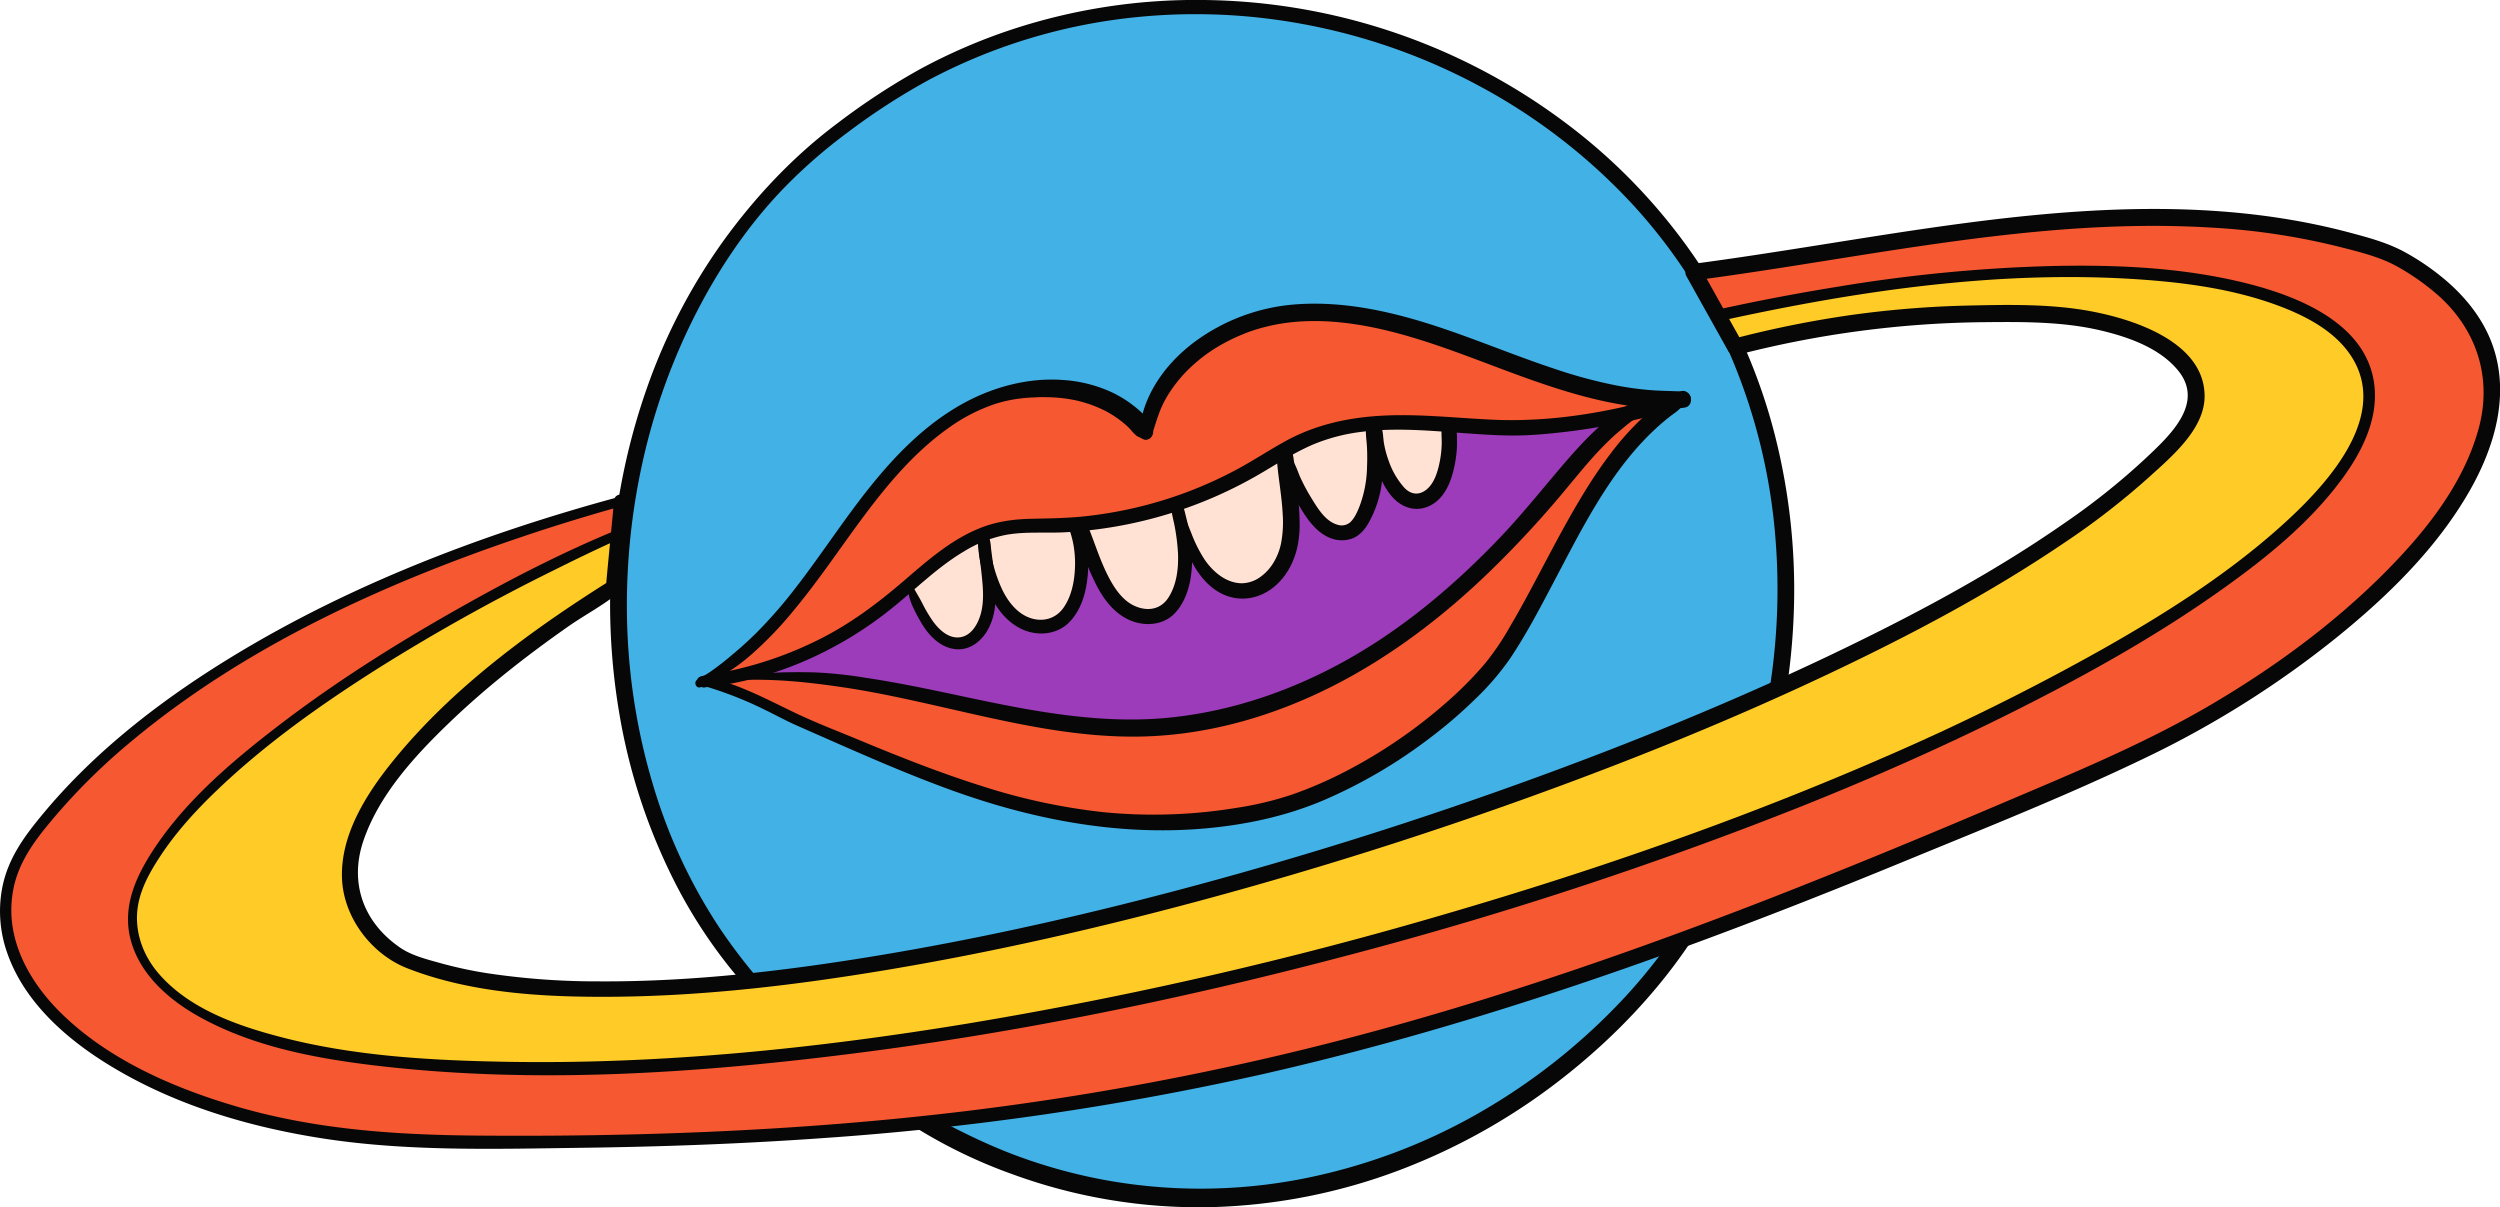 <svg xmlns="http://www.w3.org/2000/svg" width="1080" height="521.55" viewBox="0 0 1080 521.55"><g id="Слой_2" data-name="Слой 2"><g id="Hippy20_562893494"><g id="Hippy20_562893494-2" data-name="Hippy20_562893494"><path d="M356.88 454.28C231 360 240.44 142.9 367.67 52.56 469.39-24.6 613.56-8.37 701.11 79c100.17 1e2 84.62 262.64 7.92 349.44C625.39 523.11 476.4 558.18 356.88 454.28z" fill="#42b1e6"/><path d="M358 452.61a238.77 238.77.0 0 1-46.81-51.24 230.68 230.68.0 0 1-28.85-61.53A268.84 268.84.0 0 1 271 271.71a285.25 285.25.0 0 1 6-69.34 270.22 270.22.0 0 1 23.08-65.85c10.33-20.42 23.42-39.87 39.49-56.22A223.67 223.67.0 0 1 366 57.35a283.33 283.33.0 0 1 35.3-22.85 242.65 242.65.0 0 1 79-25.79 254.12 254.12.0 0 1 81.91 1.57 261 261 0 0 1 77.3 27.11 253.24 253.24.0 0 1 65.85 51 232.52 232.52.0 0 1 42.79 66.45 251 251 0 0 1 18.51 73.82 275.17 275.17.0 0 1-3.17 74.77 271.57 271.57.0 0 1-22.25 69.31 231.6 231.6.0 0 1-39.26 58 267.36 267.36.0 0 1-63.77 50.46A250.71 250.71.0 0 1 562 509.37a230.3 230.3.0 0 1-82.16.85A227.9 227.9.0 0 1 438.47 499c-14.25-5.35-27.68-12.26-41-19.62-6.79-3.77-13.53-7.56-20.06-11.77q-4.95-3.19-9.75-6.58c-3.43-2.42-7.06-4.8-10.23-7.55-1-.86-2.16.84-1.17 1.7 3.31 2.86 6.37 6.07 9.64 9s6.45 5.64 9.77 8.35A204.86 204.86.0 0 0 395.38 487a217.91 217.91.0 0 0 42.06 20.29A234.57 234.57.0 0 0 523 521.49a248.46 248.46.0 0 0 82.16-16.21 268.33 268.33.0 0 0 72.55-41.66c20.27-16.25 38.49-35.37 52.88-57a262.11 262.11.0 0 0 31.31-66.17 286 286 0 0 0 13-75.38 270.92 270.92.0 0 0-8.11-76.94A243.79 243.79.0 0 0 735 115.44a247.79 247.79.0 0 0-57.6-61.55A265.15 265.15.0 0 0 520.21.0a254.14 254.14.0 0 0-83.16 12.76 245.05 245.05.0 0 0-39.39 17 294.2 294.2.0 0 0-35.85 23.47c-19 14.18-35.55 31.79-49.42 51a251.23 251.23.0 0 0-32.78 63 282 282 0 0 0-12 141.38A253.72 253.72.0 0 0 289 376a215.49 215.49.0 0 0 40 57.57A179.78 179.78.0 0 0 355.72 456C357.92 457.45 360 454.25 358 452.61z" fill="#070707"/><path d="M593.19 182.89c10.7-.81 21.68-.24 32.67.49l-.09 1.44a47.43 47.43.0 0 1-1.48 19 22.13 22.13.0 0 1-4.6 9 10.77 10.77.0 0 1-9.14 3.67c-4.14-.61-7.19-4.13-9.35-7.72a45.44 45.44.0 0 1-6.33-19.77l-1.21.07c-.12-2-.28-3.91-.43-5.85v-.39z" fill="#ffe2d4"/><path d="M593.66 189.14c.78 12.27.61 24.89-5.52 35.37a12.61 12.61.0 0 1-3.77 4.36c-3 2-7.13 1.54-10.26-.22s-5.47-4.65-7.53-7.59a82.08 82.08.0 0 1-11.08-22.68h-.26c-.07-.65-.15-1.31-.22-2l-2-.77a107.53 107.53.0 0 1 13.27-6.77 87.68 87.68.0 0 1 26.91-6v.39C593.38 185.23 593.54 187.17 593.66 189.14z" fill="#ffe2d4"/><path d="M556.77 211.69c1.06 9.09 2.08 18.51-.73 27.21s-10.55 16.55-19.7 16.35c-6.4-.12-12.23-4.1-16.13-9.19s-6.2-11.16-8.44-17.16c-1.39-3.73-2.81-7.56-2.79-11.55a179.16 179.16.0 0 0 31.17-14c4.33-2.46 8.55-5.12 12.86-7.63l2 .77c.07.65.15 1.31.22 2C555.75 202.83 556.26 207.27 556.77 211.69z" fill="#ffe2d4"/><path d="M463.69 226.61a181 181 0 0 0 44.48-9c3.22 13.12 6.29 27.42.63 39.68a16.94 16.94.0 0 1-5 6.61c-5 3.82-12.55 2.88-17.76-.71s-8.55-9.31-11.22-15.06a109 109 0 0 1-6.33-17.43l-3 .85A44.4 44.4.0 0 0 463.69 226.61z" fill="#ffe2d4"/><path d="M465.49 231.56a44 44 0 0 1 0 24.88c-1.5 5-4.18 10.08-8.81 12.62-5 2.75-11.52 1.9-16.35-1.18s-8.22-8.05-10.49-13.32a64.77 64.77.0 0 1-3.68-11.95c-.43-3.58-.87-7.14-1.32-10.71l-.41-1a49.79 49.79.0 0 1 9.92-2.87c6.3-1.1 12.74-.87 19.13-1 3.41-.06 6.82-.21 10.23-.47A44.4 44.4.0 0 1 465.49 231.56z" fill="#ffe2d4"/><path d="M426.14 242.61c.14 1.1.27 2.2.41 3.3 1.1 8.83 2 18.49-2.81 26a12.9 12.9.0 0 1-7.26 5.74c-3.61.95-7.55-.34-10.5-2.63a28.46 28.46.0 0 1-7-8.7 83.58 83.58.0 0 1-6.26-13.59c10-8.53 20-17.13 31.64-21.79l.41 1C425.27 235.47 425.71 239 426.14 242.61z" fill="#ffe2d4"/><path d="M511.77 228.9c2.24 6 4.54 12.09 8.44 17.16s9.73 9.07 16.13 9.19c9.15.2 16.89-7.63 19.7-16.35s1.79-18.12.73-27.21c-.51-4.42-1-8.86-1.53-13.29h.26a82.08 82.08.0 0 0 11.08 22.68c2.06 2.94 4.4 5.84 7.53 7.59s7.24 2.18 10.26.22a12.61 12.61.0 0 0 3.77-4.36c6.13-10.48 6.3-23.1 5.52-35.37l1.21-.07a45.44 45.44.0 0 0 6.33 19.77c2.16 3.59 5.21 7.11 9.35 7.72a10.77 10.77.0 0 0 9.14-3.67 22.13 22.13.0 0 0 4.6-9 47.43 47.43.0 0 0 1.48-19l.09-1.44c9 .6 17.95 1.31 26.82 1.46 14.79.24 33.89-2.53 51.18-6.38-13.31 9-23.39 22.08-33.75 34.44-22.21 26.45-47.32 50.82-76.52 69.25s-62.75 30.79-97.26 32.21c-58.73 2.42-115.9-26.44-174.38-21.69l-.36-1.5a158.75 158.75.0 0 0 60.5-29.52c3.6-2.85 7.14-5.88 10.68-8.94A83.58 83.58.0 0 0 399 266.3a28.46 28.46.0 0 0 7 8.7c2.95 2.29 6.89 3.58 10.5 2.63a12.9 12.9.0 0 0 7.26-5.74c4.82-7.49 3.91-17.15 2.81-26-.14-1.1-.27-2.2-.41-3.3a64.77 64.77.0 0 0 3.68 11.95c2.27 5.27 5.64 10.25 10.49 13.32s11.32 3.93 16.35 1.18c4.63-2.54 7.31-7.58 8.81-12.62a44 44 0 0 0 0-24.88l3-.85a109 109 0 0 0 6.33 17.43c2.67 5.75 6 11.46 11.22 15.06s12.71 4.53 17.76.71a16.94 16.94.0 0 0 5-6.61c5.66-12.26 2.59-26.56-.63-39.68l.81-.27C509 221.34 510.38 225.17 511.77 228.9z" fill="#9c3cba"/><path d="M322 292.67c58.48-4.75 115.65 24.11 174.38 21.69 34.51-1.42 68.05-13.77 97.26-32.21s54.31-42.8 76.52-69.25c10.36-12.36 20.44-25.48 33.75-34.44 7.83-1.75 15.28-3.72 21.8-5.74.21.0.42.0.63.0-36.56 20-56.37 81.44-79.44 113.39-23 28.79-67.08 57.59-102.82 64.77-76.27 15.32-132.47-10.93-200.14-40.13-12.9-6.31-25.74-13.29-39.76-16.32a154.53 154.53.0 0 0 17.46-3.23z" fill="#f65831"/><path d="M509 217.35l-.81.27a181 181 0 0 1-44.48 9c-3.41.26-6.82.41-10.23.47-6.39.1-12.83-.13-19.13 1a49.79 49.79.0 0 0-9.92 2.87c-11.67 4.66-21.68 13.26-31.64 21.79-3.54 3.06-7.08 6.09-10.68 8.94a158.75 158.75.0 0 1-60.5 29.52 154.53 154.53.0 0 1-17.46 3.23l-.49-.09c24.06-13.05 40.91-36.16 56.81-58.52 16.24-22.83 33.35-46.51 58.11-59.62s59.56-11.87 76.56 10.41h.05c4.35-28.47 33.48-48.15 62.22-51.1 29.05-3 57.69 7.11 85 17.41 26.87 10.15 54.6 20.82 83.26 19.83-6.52 2-14 4-21.8 5.74-17.29 3.85-36.39 6.62-51.18 6.38-8.87-.15-17.84-.86-26.82-1.46-11-.73-22-1.3-32.67-.49h0a87.68 87.68.0 0 0-26.91 6A107.53 107.53.0 0 0 553 195.67c-4.31 2.51-8.53 5.17-12.86 7.63A179.16 179.16.0 0 1 509 217.35z" fill="#f65831"/><path d="M302.88 296.75c3.82-1.84 7.56-3.92 11.19-6.13a81.57 81.57.0 0 0 10.53-7.88 157.48 157.48.0 0 0 18.16-18.9c11.16-13.37 20.71-27.95 31.16-41.86 10.28-13.69 21.56-26.92 35.6-36.92a75.38 75.38.0 0 1 20.63-10.64 59.4 59.4.0 0 1 10.87-2.3c.9-.11 1.79-.2 2.69-.27l1.35-.1.77-.05h.76c.16.0 1.47-.1.93-.07l1.15-.05c1 0 2-.05 3 0a66.42 66.42.0 0 1 10.91.95l1.29.24.55.11h.05c.9.21 1.8.42 2.7.67 1.71.47 3.41 1 5.08 1.64s3.38 1.39 5 2.18c.73.35-.38-.22.33.17l1.27.7c.79.45 1.56.92 2.32 1.42a45 45 0 0 1 4.25 3.12c.33.27.64.56 1 .83s-.09-.09-.14-.13l.54.5c.67.63 1.31 1.29 1.94 2a14.13 14.13.0 0 0 2.34 2.36 18.16 18.16.0 0 0 2.92 1.3c2.32 1 4.45-1.32 4.13-3.54a12.86 12.86.0 0 0-.67-3 9.46 9.46.0 0 0-2.25-2.91 53.88 53.88.0 0 0-4.61-4.2A50.93 50.93.0 0 0 481 169.8a59.17 59.17.0 0 0-21.86-5.65c-15.53-1.13-31.3 3.33-44.71 11.07C399 184.12 386.5 197 375.48 210.8S354.83 239.55 344 253.55a197.26 197.26.0 0 1-17.25 19.84c-3.08 3.05-6.28 6-9.62 8.76a124 124 0 0 1-10.2 8c-1.82 1.22-3.72 2.34-5.63 3.42s-.53 4.25 1.58 3.23z" fill="#070707"/><path d="M497.41 188.32c1.21-3.22 2.09-6.54 3.31-9.76a43.85 43.85.0 0 1 4.32-8.67q1.38-2.16 2.95-4.2c.5-.65 1-1.29 1.56-1.93.24-.29.48-.59.73-.88l.51-.58.14-.16a67.77 67.77.0 0 1 15.93-12.81 79.34 79.34.0 0 1 9.61-4.74 66.41 66.41.0 0 1 9.63-3.23 79.4 79.4.0 0 1 10.46-2c18.22-2.2 36.71 1.34 54.11 6.57 18.18 5.47 35.65 12.93 53.58 19.12s36.78 11.34 56 11.58a45.2 45.2.0 0 0 7.53-.55c3.9-.59 3.51-6.67-.4-6.91-4.8-.29-9.6-.25-14.39-.64a136.6 136.6.0 0 1-14.25-1.92 208.4 208.4.0 0 1-27.54-7.41c-18.43-6.11-36.29-13.81-54.84-19.59s-38-9.68-57.56-8.05a84 84 0 0 0-41.87 15.5c-11.73 8.46-21.53 20.92-24.18 35.4a20.19 20.19.0 0 0-.15 5.49c.22 2.61 4.05 2.53 4.86.37z" fill="#070707"/><path d="M304.47 296.93c29.12-2.9 57.47-15.5 80.24-33.69 10.54-8.42 20.18-18.19 31.85-25.1A54.14 54.14.0 0 1 434.91 231c7.93-1.37 16.07-.68 24.08-1a187 187 0 0 0 87.44-26.55c6.71-4 13.39-8.2 20.58-11.32a78.84 78.84.0 0 1 21.68-5.63c15.14-1.91 30.58-.27 45.73.76 7.23.5 14.5 1 21.75.86 6.86-.13 13.69-.8 20.5-1.6a290.58 290.58.0 0 0 41.85-8.18q4.59-1.26 9.14-2.67a3.52 3.52.0 0 0 2.69-4c-.32-1.65-2.24-3.25-4-2.69-26.26 8.32-54.08 13.6-81.68 12.32-15.25-.7-30.49-2.44-45.77-1.81-15.54.64-30.43 3.74-44.11 11.37-6.91 3.85-13.52 8.21-20.49 11.95a179.5 179.5.0 0 1-20.64 9.44A179.92 179.92.0 0 1 469 223c-7.67.85-15.32.95-23 1.1s-14.89 1.05-22 3.79c-12.73 4.89-23.23 14.16-33.43 22.93-10.91 9.37-22.17 17.91-35 24.55A161.73 161.73.0 0 1 314.37 290c-3.6.76-7.24 1.4-10.88 2-3.28.51-2.24 5.32 1 5z" fill="#070707"/><path d="M320 293.79c14.78-.62 29.26.92 43.86 3.07s29.11 5.4 43.53 8.68c28.86 6.56 58.2 13.63 88 12.58 28.15-1 55.58-9.14 80.61-21.87s47.81-30.15 68-49.76q15.28-14.87 29.1-31.15c8.74-10.29 16.92-21.2 27.38-29.85a86.86 86.86.0 0 1 7.8-6 3.36 3.36.0 0 0 1.5-4.35 3.28 3.28.0 0 0-4.35-1.5c-12.14 6.93-21.52 17-30.53 27.54s-17.53 21.24-27.05 31.21c-19.28 20.17-40.88 38.47-65.23 52.24-24 13.57-50.42 22.74-77.94 25.43-29.17 2.86-58.54-2.8-86.95-8.84-14.48-3.08-29-6.21-43.6-8.39a185.14 185.14.0 0 0-21.78-2.34c-7.19-.22-14.4-.13-21.59.31q-5.45.33-10.86 1.09c-1.05.14-1 1.95.11 1.9z" fill="#070707"/><path d="M302.33 295.81a163.13 163.13.0 0 1 28.06 10.81c4.48 2.17 8.87 4.59 13.42 6.62s9.32 4.11 14 6.17c17.35 7.65 34.75 15.23 52.57 21.72 35.06 12.77 72.06 20 109.46 16.82 17.94-1.54 35.44-5.22 52-12.26a216 216 0 0 0 45.56-26.64 198.93 198.93.0 0 0 19.75-16.92 114.4 114.4.0 0 0 15-17.35c7.63-11.31 13.87-23.52 20.23-35.56 13.17-25 26.46-51.61 49.12-69.36 1.14-.89 2.4-1.67 3.46-2.63.58-.53 1.12-1.12 1.69-1.66l.69-.64c.09-.09 1.29-1 .57-.62 2.52-1.35.59-5.37-2-4 .72-.39-.51.12-.77.18s-.59.18-.87.26c-.85.26-1.69.53-2.52.83a21.66 21.66.0 0 0-4.5 2.64 62 62 0 0 0-7.31 5.92 120.38 120.38.0 0 0-13.89 15.45c-8.94 11.68-16.26 24.51-23.25 37.42-6.81 12.57-13.21 25.37-20.49 37.69a114.26 114.26.0 0 1-10.83 16 160.69 160.69.0 0 1-17 17.08 217.4 217.4.0 0 1-43 29.36 177 177 0 0 1-23.23 10.09 145.09 145.09.0 0 1-24.87 5.89 220.45 220.45.0 0 1-56.91 1.72 264.24 264.24.0 0 1-52.87-11.44c-17.82-5.65-35.22-12.54-52.48-19.72-9.06-3.77-18.33-7.3-27.2-11.52s-17.78-8.94-27.16-12.35a66.63 66.63.0 0 0-13.78-3.42c-1.94-.26-2.65 2.88-.73 3.41z" fill="#070707"/><path d="M507.77 217.25a15.51 15.51.0 0 0 .08 6.61 64.63 64.63.0 0 0 2 6.23A111.16 111.16.0 0 0 514.54 242c3.56 7.28 9.47 14.16 17.68 16.07 7.69 1.79 15.32-1.14 20.63-6.85 5.91-6.37 8.33-14.55 8.59-23.13a110.11 110.11.0 0 0-1-16c-.62-5.4-1-10.93-2-16.26a3.51 3.51.0 0 0-3.65-2.81c-1.57.12-3.38 1.45-3.3 3.21.39 8.75 2.25 17.39 2.65 26.14a49 49 0 0 1-.72 12.33 26.2 26.2.0 0 1-3.44 8.64 20.93 20.93.0 0 1-5.76 6.09 14.13 14.13.0 0 1-7.64 2.54c-6.82.0-12.59-4.9-16.26-10.34a59.82 59.82.0 0 1-5.7-11.4c-.85-2.12-1.73-4.23-2.44-6.4a60.7 60.7.0 0 1-2-6.66 1.22 1.22.0 0 0-2.41.14z" fill="#070707"/><path d="M554.13 197.89c-1.44 3.31.54 7.17 1.84 10.24a82 82 0 0 0 4.57 9.14c3.34 5.76 7.28 12.15 13.61 14.94a13.42 13.42.0 0 0 9.81.49c3.24-1.14 5.51-3.78 7.2-6.68a47.41 47.41.0 0 0 6-19.49 88 88 0 0 0 .32-11.48q-.09-3.12-.31-6.23c-.15-2-.16-4.08-1-5.93-1.1-2.3-4.9-2.28-5.67.31-.88 2.91-.18 6.37.0 9.39s.18 6.09.06 9.13a51 51 0 0 1-3.24 17c-.93 2.35-2.08 5-3.93 6.82a5.72 5.72.0 0 1-5.76 1.09c-5.12-1.52-8.44-7.12-11.07-11.4a81.27 81.27.0 0 1-4.82-9c-1.39-3-2.26-7.15-5.27-9a1.48 1.48.0 0 0-2.2.71z" fill="#070707"/><path d="M593.28 183.23c-1.43 2.57-1.13 5.7-.83 8.54A46.48 46.48.0 0 0 594.1 2e2c1.57 5.27 3.88 10.93 7.67 15 4.06 4.37 9.78 6.18 15.4 3.72s8.6-8.06 10.2-13.57a51.76 51.76.0 0 0 1.93-10.54 47.32 47.32.0 0 0 .11-5.19 14.44 14.44.0 0 0-1-5.94c-1-2-4.85-2.29-5.4.29s-.1 5.51-.2 8.26a46.45 46.45.0 0 1-.88 7.62c-.88 4.27-2.35 9.36-6 12.08-3.19 2.37-6.55 1.81-9.22-1a33.88 33.88.0 0 1-6.82-11.73 42.41 42.41.0 0 1-2-7.43c-.46-2.68-.32-5.74-1.55-8.2a1.79 1.79.0 0 0-3.06-.23z" fill="#070707"/><path d="M467.15 226.5l-.2.07a2.41 2.41.0 0 0-1.29 2.6c.91 7.86 4.06 15.66 7.55 22.73 3.23 6.55 7.75 12.77 14.55 15.89 6.31 2.89 14.42 2.5 19.49-2.6 5.54-5.58 7.5-14.24 7.7-21.86a63.69 63.69.0 0 0-1.19-13.71c-.41-2.15-.89-4.3-1.42-6.43-.57-2.3-1.05-4.72-2.36-6.73-1.07-1.64-3.71-1.46-3.94.76-.37 3.63 1 7.46 1.58 11a89.15 89.15.0 0 1 1.27 10.68c.28 6.54-.52 13.67-4.16 19.3-3.16 4.87-8.38 5.88-13.49 4-5.55-2-9.28-7.2-12-12.3-3.8-7.13-6.12-14.83-9.11-22.29a2.39 2.39.0 0 0-2.59-1.3 2 2 0 0 0-.39.13z" fill="#070707"/><path d="M422.64 232.69a40.88 40.88.0 0 0 1.26 11.94 60.88 60.88.0 0 0 3.54 11.57c2.88 6.57 7.5 12.62 14.15 15.67s15 2.33 20.27-3 7.32-12.86 8-20a43 43 0 0 0-.67-12.9 50.78 50.78.0 0 0-1.67-6.06 23.53 23.53.0 0 0-1.17-3.06 3.08 3.08.0 0 0-2.59-1.77 1.5 1.5.0 0 0-1.37.66c-1.19 1.69-.37 3.07.18 4.84a43.12 43.12.0 0 1 1.2 5 45.62 45.62.0 0 1 .62 9.56c-.21 6-1.5 12.61-5.08 17.57-3.43 4.76-9.13 6.14-14.56 4.15s-9.32-7-11.79-12.15a59.42 59.42.0 0 1-3.86-10.83c-1-4-1.64-8-3.32-11.78a1.69 1.69.0 0 0-3.17.61z" fill="#070707"/><path d="M391.42 252.57c.89 3.2 1.45 6.36 2.87 9.42a70.07 70.07.0 0 0 4.28 8c3.27 5.19 8 9.88 14.41 10.46 6.16.56 11.25-3.63 14-8.83 3-5.69 3.42-12 3-18.35-.21-3.46-.66-6.89-1.09-10.33l-.75-5.92a21.45 21.45.0 0 0-1.21-6.17c-1-2.31-4.1-1.29-4.47.85a16.33 16.33.0 0 0 .21 4.73c.2 1.62.39 3.24.59 4.85.35 2.94.74 5.87 1 8.82.51 5 .78 10.39-.63 15.31-1.21 4.18-3.91 9-8.58 9.84-5.15.91-9.45-3.24-12.16-7.06a62.36 62.36.0 0 1-4.51-7.69c-1.5-2.93-3.4-5.72-4.72-8.72-.55-1.24-2.67-.58-2.3.77z" fill="#070707"/><path d="M1033.12 109.82c109.73 57-9.79 171.93-121.29 220.64-275 120.13-434 167.13-725.08 162.56C67.23 491.14-23 429.65 8.9 368.25c54-78.48 169.62-127.11 259.39-151.68l-1.23 14.28C209.69 255.4 83.51 324.67 59.83 383.27c-9.49 23.47 1.48 67.2 120.67 76.28 2e2 15.23 493.16-61.09 670.73-146.25C1155.21 167.51 1017 75.6 743 136.12l-.77.43-10.61-19C827.29 105.09 938.64 76.06 1033.12 109.82z" fill="#f65831"/><path d="M743 136.12C1017 75.6 1155.21 167.51 851.23 313.3 673.66 398.46 380.53 474.78 180.5 459.55 61.31 450.47 50.34 406.74 59.83 383.27c23.68-58.6 149.86-127.87 207.23-152.42l-2 22.94C223.28 280.05 101.86 366.24 173 413.52c144.22 63.37 668.13-104.58 769.63-227 20.59-24.83-11.64-49.28-62.21-50.69-47.28-1.31-85 2.13-130.77 14l-7.42-13.28z" fill="#ffcb27"/><path d="M267.89 214.53c-62.35 16.86-124.14 40.76-178.52 76-26.16 17-50.7 36.86-70.69 60.91-8.13 9.78-15.2 19.3-17.7 32a53.91 53.91.0 0 0 2.14 28.23C10.75 433.64 30 450 49.41 461.48c27.28 16.21 58.39 25.37 89.59 30.26 36.93 5.78 74.84 4.6 112.1 4.11 35-.45 70-1.73 105-4.23a1262.84 1262.84.0 0 0 187.53-27.17c61.61-13.88 122-32.68 181.31-54.28 33.21-12.1 66.11-25.05 98.79-38.51 34.68-14.27 69.83-28.23 103.61-44.54a423.52 423.52.0 0 0 82.22-51.84c22.07-17.86 43.35-38.64 57.48-63.53 10.76-18.95 17.32-41.46 9.71-62.76-3.87-10.82-11.09-20-19.67-27.46a105.23 105.23.0 0 0-17.47-12.21c-7.77-4.41-16.54-6.71-25.14-9-74.94-19.77-154-6.28-229 5.61-18.14 2.87-36.29 5.73-54.51 8.12a3.61 3.61.0 0 0-2.53 5.08l18 32.24a3.66 3.66.0 0 0 3.91 2 441.51 441.51.0 0 1 106-14.18c17.29-.17 35-.36 51.9 3.74 11.62 2.82 24.71 7.47 32.59 17 11.88 14.36-3.75 28.46-14 38.14a299.68 299.68.0 0 1-35.23 28.09c-31.9 22.17-66.53 40.46-101.55 57.16C747.84 303.4 704.48 321.06 660.55 337q-70.39 25.59-142.82 45.18c-45.57 12.32-91.67 22.86-138.25 30.59-39.84 6.61-80.28 11.41-120.71 11.18a318.2 318.2.0 0 1-48-3.48 179.36 179.36.0 0 1-20.11-4.29c-5.85-1.64-12.65-3.28-17.7-6.73-15.89-10.83-22.15-27.91-16-46.15 6.74-19.88 22.08-36.6 36.92-50.89 15.93-15.35 33.45-29.05 51.55-41.74 6.81-4.77 14.53-8.82 21-14 2.16-1.72 1.93-3.86 2.14-6.43.38-4.46.7-8.93 1.05-13.39.52-6.7 1-13.42 1.56-20.12.33-3.82-5.61-4.27-5.94-.45-1.06 12.41-2.41 24.8-3.48 37.21.6-.9 1.21-1.79 1.82-2.68-34.28 21.55-68.67 46.69-94.21 78.43-11.26 14-22.33 31.53-21.63 50.21.64 17 12.86 33 28.59 39 27.51 10.63 58.36 12.34 87.54 12.16 40.25-.25 80.45-5.09 120.1-11.75 46.28-7.76 92.09-18.28 137.37-30.55q70.83-19.2 140-44.18c43.54-15.72 86.53-33.1 128.38-52.89 35.17-16.63 69.79-34.88 102-56.72a324.68 324.68.0 0 0 36.23-28c9.91-9 24.6-21.11 24.44-35.61-.25-23.4-31.12-33.13-49.47-36.51-17.15-3.15-35-2.79-52.33-2.41A437.57 437.57.0 0 0 800.28 136a455.28 455.28.0 0 0-51.35 10.32l3.9 1.94q-9-16.12-18-32.24l-2.53 5.07c74-9.71 148-27.36 223.13-22.76a294 294 0 0 1 55 8.25c8.7 2.22 18 4.42 25.81 8.91A103.57 103.57.0 0 1 1053 127.33c16.66 14.67 23.6 35.34 18 56.94-6.4 24.64-23.53 45.84-41.19 63.5-21.9 21.91-47.23 40.44-73.86 56.18-29.86 17.64-62 30.69-93.86 44.25-32.37 13.79-64.9 27.2-97.69 40-58.59 22.8-118.09 43.4-178.9 59.49A1244.65 1244.65.0 0 1 408.72 481c-67.38 7.72-135.22 10.14-203 9.57-35.78-.31-71-2.74-105.46-13.14-26.2-7.9-52.86-19.63-72.87-38.78-14.73-14.1-25.67-33.36-21.66-54.33C8.17 371.48 16.1 361.7 24.35 352a267.78 267.78.0 0 1 32.79-32.07c49.06-40.84 109.06-68.08 169.17-88.3q21-7.06 42.38-13C271.24 217.89 270.49 213.82 267.89 214.53z" fill="#070707"/><path d="M266.33 229c-23.95 9.86-47 21.81-69.51 34.58-26.66 15.11-52.69 31.57-77 50.26-20.59 15.83-41.55 33.74-55.33 56.08-6.72 10.9-11.37 22.83-8.14 35.69C60 420 71.54 430.7 83.93 438c24.27 14.22 53.27 19.46 80.85 22.61 66.23 7.56 134 3.18 199.9-5 72-8.9 143.33-23.42 213.5-41.83a1705.52 1705.52.0 0 0 200.1-65.45c30.29-12.11 60.16-25.28 89.37-39.83 32-15.95 63.5-33.38 92.65-54.17 19-13.53 37.79-28.74 51.65-47.68 8.24-11.26 15.17-24.94 13.87-39.27-2.79-31-41.26-42.54-66.51-47.47-23.89-4.67-48.33-5.51-72.61-5a669.76 669.76.0 0 0-92.56 8.91q-25.95 4.19-51.66 9.83c-3.15.69-2.21 5.62 1 4.92 59.25-13 120.66-22.09 181.46-17.81 20 1.41 40.25 4.23 59.1 11.22 12.1 4.5 25.07 11.19 32.09 22.53 17.05 27.55-15 59.08-33.74 75.45-22.54 19.65-48.09 35.76-74.06 50.45a1016 1016 0 0 1-94.66 46.86c-61 26.57-124 48.51-187.76 67.16a1751.14 1751.14.0 0 1-208.14 47.79C352.14 453 285.51 459.84 219 458.7c-32.53-.57-65.71-2.4-97.32-10.6-19-4.92-40-12.22-53.2-27.6-7.26-8.45-10.93-19.53-8.62-30.58 1.53-7.35 5.5-14.19 9.59-20.37 6.78-10.25 15.14-19.4 24-27.89 21.22-20.37 45.52-37.52 70.33-53.21a847.09 847.09.0 0 1 74.95-41.84c9.71-4.85 19.48-9.6 29.39-14 2.38-1.06.62-4.6-1.76-3.62z" fill="#070707"/></g></g></g></svg>
